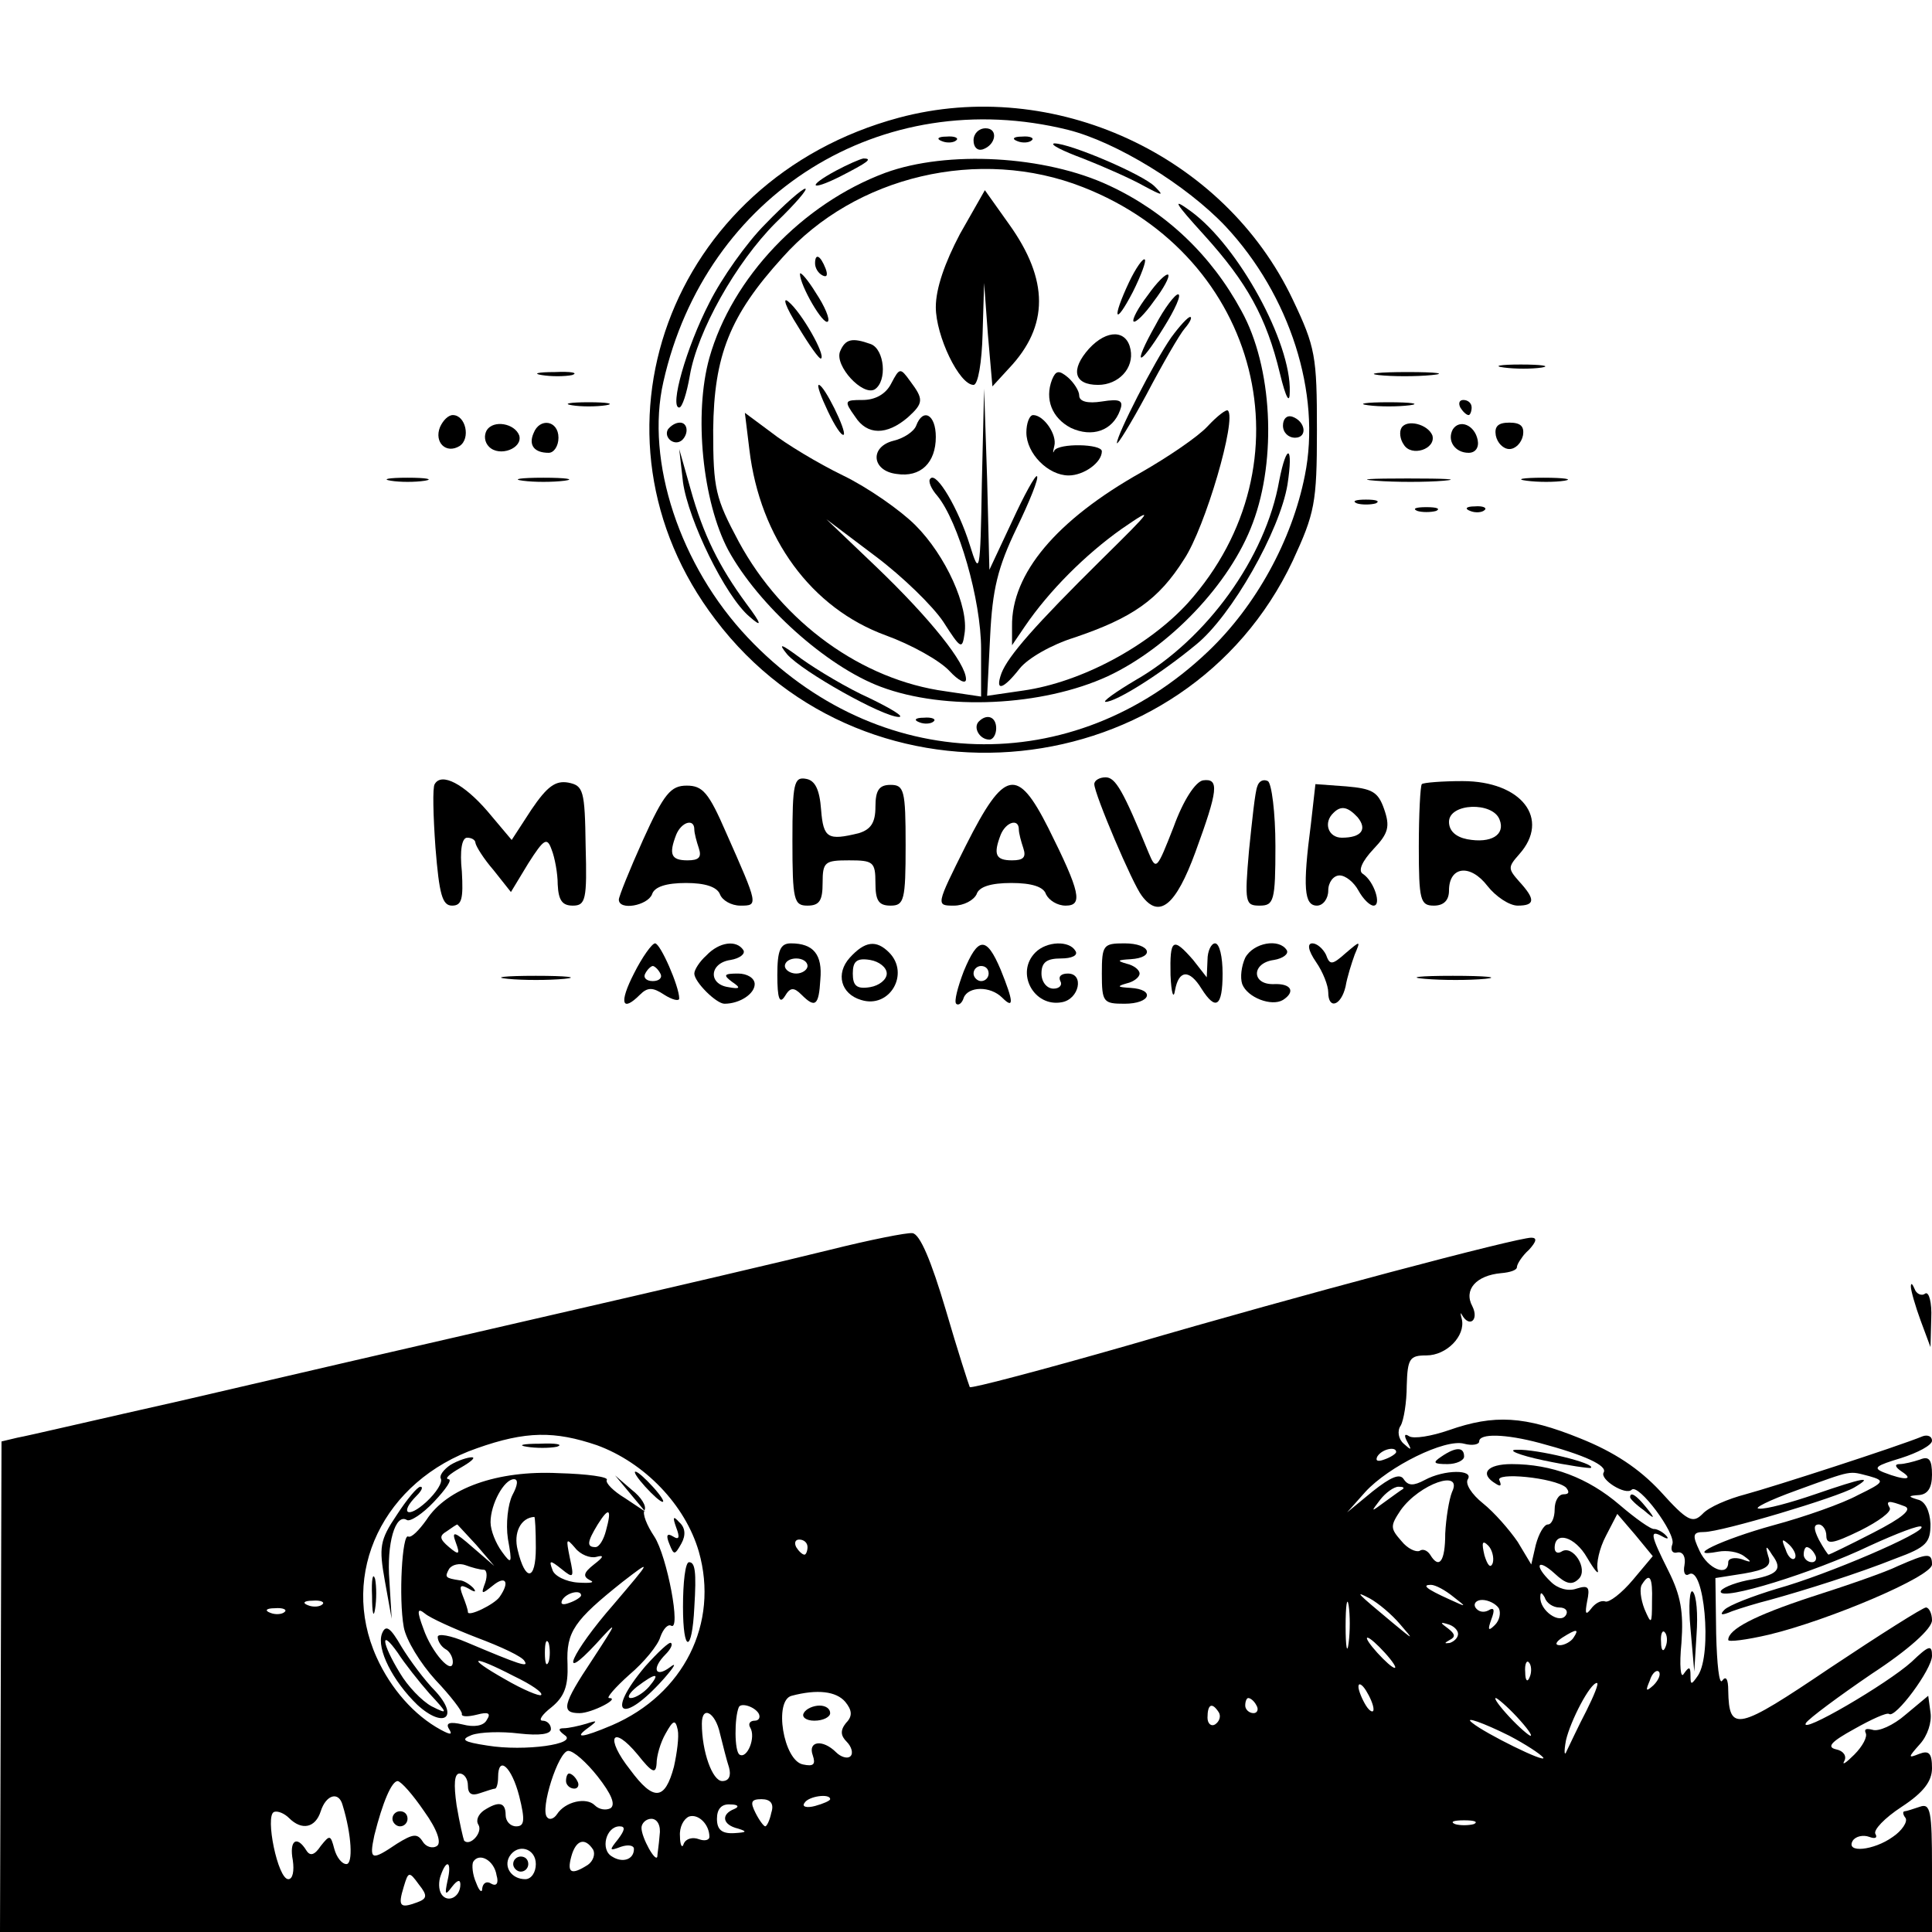 <?xml version="1.0" standalone="no"?>
<!DOCTYPE svg PUBLIC "-//W3C//DTD SVG 20010904//EN"
 "http://www.w3.org/TR/2001/REC-SVG-20010904/DTD/svg10.dtd">
<svg version="1.0" xmlns="http://www.w3.org/2000/svg"
 width="256pt" height="256pt" viewBox="0 0 256 256"
 preserveAspectRatio="xMidYMid meet">

<g transform="translate(0,256) scale(0.1,-0.1)"
fill="#000000" stroke="none">
<path d="M1191 2404 c-305 -82 -429 -421 -243 -665 202 -267 623 -223 765 78
29 63 32 76 32 173 0 98 -2 110 -32 173 -91 192 -317 296 -522 241z m224 -16
c64 -16 157 -73 209 -128 85 -91 127 -221 105 -330 -17 -86 -65 -173 -128
-233 -179 -171 -439 -163 -610 18 -90 95 -136 234 -112 339 56 249 289 395
536 334z"/>
<path d="M1290 2374 c0 -9 5 -14 12 -12 18 6 21 28 4 28 -9 0 -16 -7 -16 -16z"/>
<path d="M1248 2373 c7 -3 16 -2 19 1 4 3 -2 6 -13 5 -11 0 -14 -3 -6 -6z"/>
<path d="M1348 2373 c7 -3 16 -2 19 1 4 3 -2 6 -13 5 -11 0 -14 -3 -6 -6z"/>
<path d="M1435 2350 c28 -11 64 -27 80 -36 26 -14 28 -14 15 -1 -16 16 -112
57 -133 57 -7 -1 11 -10 38 -20z"/>
<path d="M1108 2334 c-39 -21 -35 -28 5 -8 37 19 44 24 31 24 -5 -1 -21 -8
-36 -16z"/>
<path d="M1173 2331 c-110 -41 -203 -139 -233 -245 -21 -75 -9 -191 25 -255
40 -73 130 -154 202 -181 85 -32 214 -26 301 14 81 38 162 122 192 203 32 85
26 207 -15 281 -40 74 -100 131 -175 166 -85 40 -215 47 -297 17z m262 -19
c235 -92 304 -367 139 -551 -52 -57 -141 -105 -218 -116 l-48 -7 4 79 c3 62
10 91 35 143 17 35 30 67 27 69 -2 2 -17 -25 -33 -60 l-30 -64 -3 120 -4 120
-3 -125 c-2 -121 -3 -124 -16 -82 -15 48 -44 97 -52 88 -4 -3 1 -14 9 -23 28
-34 58 -138 58 -203 l0 -63 -47 7 c-111 15 -216 91 -274 198 -31 58 -34 70
-34 148 1 99 22 152 92 229 96 108 261 147 398 93z"/>
<path d="M1272 2250 c-20 -38 -32 -72 -32 -97 0 -38 31 -103 50 -103 6 0 11
30 12 68 l2 67 5 -68 6 -69 22 24 c53 56 53 117 0 191 l-32 45 -33 -58z"/>
<path d="M1080 2211 c0 -6 4 -13 10 -16 6 -3 7 1 4 9 -7 18 -14 21 -14 7z"/>
<path d="M1496 2186 c-23 -49 -19 -59 5 -13 11 22 18 41 16 43 -2 3 -12 -11
-21 -30z"/>
<path d="M1060 2197 c0 -15 31 -69 37 -63 3 3 -4 20 -16 38 -11 18 -21 29 -21
25z"/>
<path d="M1521 2169 c-13 -17 -21 -32 -19 -35 3 -2 15 10 27 27 13 17 21 32
19 35 -3 2 -15 -10 -27 -27z"/>
<path d="M1057 2128 c15 -25 29 -45 31 -43 6 5 -26 61 -43 75 -9 8 -4 -7 12
-32z"/>
<path d="M1531 2129 c-31 -55 -23 -58 11 -3 15 24 24 44 19 44 -4 0 -18 -18
-30 -41z"/>
<path d="M1552 2113 c-23 -33 -72 -129 -72 -140 0 -4 18 25 39 64 21 40 44 80
51 88 7 8 10 15 7 15 -3 0 -14 -12 -25 -27z"/>
<path d="M1443 2098 c-25 -28 -20 -48 12 -48 27 0 48 22 43 47 -5 26 -31 27
-55 1z"/>
<path d="M1113 2094 c-7 -19 30 -59 46 -50 17 11 13 53 -5 60 -25 9 -34 7 -41
-10z"/>
<path d="M1181 2052 c-7 -14 -21 -22 -38 -22 -24 0 -25 -1 -10 -22 16 -25 42
-25 70 -1 21 19 21 24 3 48 -13 18 -14 18 -25 -3z"/>
<path d="M1394 2057 c-10 -26 0 -51 25 -64 28 -13 55 -4 65 23 5 13 1 16 -24
12 -19 -3 -30 0 -30 8 0 6 -7 17 -15 24 -12 10 -16 9 -21 -3z"/>
<path d="M1097 2015 c9 -19 18 -33 21 -31 4 5 -26 66 -33 66 -3 0 3 -16 12
-35z"/>
<path d="M1600 1995 c-13 -14 -53 -41 -88 -61 -112 -63 -172 -134 -171 -204
l0 -25 17 25 c32 47 80 95 128 129 45 31 42 27 -26 -40 -89 -88 -124 -128
-133 -151 -9 -25 2 -22 24 6 11 14 43 32 72 41 77 26 112 50 146 104 28 42 70
186 58 197 -2 2 -14 -7 -27 -21z"/>
<path d="M993 1964 c14 -117 82 -210 181 -246 33 -12 71 -33 84 -47 12 -13 22
-18 22 -11 0 21 -47 80 -119 149 l-66 63 65 -49 c36 -27 76 -66 90 -87 23 -36
25 -37 28 -16 6 36 -25 104 -65 144 -20 20 -63 50 -96 66 -33 16 -76 42 -95
57 l-35 26 6 -49z"/>
<path d="M1214 1996 c-3 -8 -17 -17 -30 -20 -32 -8 -29 -40 4 -44 32 -5 52 15
52 49 0 30 -17 39 -26 15z"/>
<path d="M1360 1987 c0 -28 29 -57 56 -57 20 0 44 17 44 32 0 10 -57 11 -63 1
-2 -5 -2 -2 0 6 4 15 -14 41 -28 41 -5 0 -9 -11 -9 -23z"/>
<path d="M1014 2263 c-25 -25 -58 -72 -74 -104 -31 -60 -53 -139 -40 -139 4 0
10 19 14 42 10 59 61 150 114 203 26 25 43 45 39 45 -4 0 -28 -21 -53 -47z"/>
<path d="M1596 2248 c56 -62 82 -108 100 -183 8 -33 13 -41 13 -24 2 65 -68
193 -131 239 -26 19 -22 12 18 -32z"/>
<path d="M1700 1996 c0 -9 7 -16 16 -16 17 0 14 22 -4 28 -7 2 -12 -3 -12 -12z"/>
<path d="M885 1991 c-6 -11 9 -23 19 -14 9 9 7 23 -3 23 -6 0 -12 -4 -16 -9z"/>
<path d="M905 1921 c7 -50 56 -151 88 -178 17 -15 17 -11 -4 17 -36 49 -57 91
-74 152 l-15 53 5 -44z"/>
<path d="M1695 1923 c-18 -102 -96 -210 -190 -264 -27 -16 -45 -29 -40 -29 14
0 73 37 120 76 47 38 111 151 121 212 8 52 -1 56 -11 5z"/>
<path d="M1043 1693 c20 -23 127 -83 148 -83 8 0 -10 11 -39 25 -29 13 -69 37
-90 52 -27 20 -32 22 -19 6z"/>
<path d="M1218 1603 c7 -3 16 -2 19 1 4 3 -2 6 -13 5 -11 0 -14 -3 -6 -6z"/>
<path d="M1297 1604 c-8 -8 1 -24 14 -24 5 0 9 7 9 15 0 15 -12 20 -23 9z"/>
<path d="M1993 2073 c15 -2 37 -2 50 0 12 2 0 4 -28 4 -27 0 -38 -2 -22 -4z"/>
<path d="M718 2063 c12 -2 30 -2 40 0 9 3 -1 5 -23 4 -22 0 -30 -2 -17 -4z"/>
<path d="M1827 2063 c18 -2 50 -2 70 0 21 2 7 4 -32 4 -38 0 -55 -2 -38 -4z"/>
<path d="M758 2023 c12 -2 32 -2 45 0 12 2 2 4 -23 4 -25 0 -35 -2 -22 -4z"/>
<path d="M1813 2023 c15 -2 39 -2 55 0 15 2 2 4 -28 4 -30 0 -43 -2 -27 -4z"/>
<path d="M1935 2020 c3 -5 8 -10 11 -10 2 0 4 5 4 10 0 6 -5 10 -11 10 -5 0
-7 -4 -4 -10z"/>
<path d="M583 1994 c-8 -20 8 -36 26 -25 15 10 8 41 -9 41 -6 0 -13 -7 -17
-16z"/>
<path d="M645 1990 c-4 -7 -3 -16 3 -22 14 -14 45 -2 40 15 -6 16 -34 21 -43
7z"/>
<path d="M707 1986 c-7 -16 1 -26 20 -26 7 0 13 9 13 20 0 23 -25 27 -33 6z"/>
<path d="M1857 1993 c-3 -5 -2 -15 3 -22 10 -17 43 -6 38 12 -6 15 -34 22 -41
10z"/>
<path d="M1925 1991 c-8 -15 3 -31 21 -31 9 0 14 7 12 17 -4 20 -24 28 -33 14z"/>
<path d="M1982 1983 c2 -10 10 -18 18 -18 8 0 16 8 18 18 2 12 -3 17 -18 17
-15 0 -20 -5 -18 -17z"/>
<path d="M518 1923 c12 -2 32 -2 45 0 12 2 2 4 -23 4 -25 0 -35 -2 -22 -4z"/>
<path d="M693 1923 c15 -2 39 -2 55 0 15 2 2 4 -28 4 -30 0 -43 -2 -27 -4z"/>
<path d="M1823 1923 c26 -2 67 -2 90 0 23 2 2 3 -48 3 -49 0 -68 -1 -42 -3z"/>
<path d="M2023 1923 c15 -2 37 -2 50 0 12 2 0 4 -28 4 -27 0 -38 -2 -22 -4z"/>
<path d="M1798 1893 c6 -2 18 -2 25 0 6 3 1 5 -13 5 -14 0 -19 -2 -12 -5z"/>
<path d="M1878 1883 c6 -2 18 -2 25 0 6 3 1 5 -13 5 -14 0 -19 -2 -12 -5z"/>
<path d="M1948 1883 c7 -3 16 -2 19 1 4 3 -2 6 -13 5 -11 0 -14 -3 -6 -6z"/>
<path d="M576 1521 c-3 -4 -2 -42 1 -84 5 -62 9 -77 22 -77 13 0 15 9 13 45
-3 28 0 45 7 45 6 0 11 -3 11 -7 1 -5 11 -21 24 -36 l23 -29 23 38 c21 33 25
35 31 18 4 -10 8 -31 8 -46 1 -21 6 -28 20 -28 17 0 19 8 17 79 -1 74 -3 80
-23 84 -17 3 -28 -5 -49 -36 l-26 -40 -32 38 c-31 36 -61 52 -70 36z"/>
<path d="M1050 1446 c0 -79 2 -86 20 -86 16 0 20 7 20 30 0 28 3 30 35 30 32
0 35 -2 35 -30 0 -23 4 -30 20 -30 18 0 20 7 20 80 0 73 -2 80 -20 80 -15 0
-20 -7 -20 -29 0 -21 -6 -30 -22 -35 -41 -10 -47 -7 -50 31 -2 27 -8 39 -20
41 -16 3 -18 -6 -18 -82z"/>
<path d="M1450 1521 c0 -13 51 -133 63 -148 23 -31 45 -13 71 58 30 82 32 98
10 95 -10 -2 -26 -26 -39 -62 -22 -56 -23 -58 -33 -34 -34 83 -44 100 -57 100
-8 0 -15 -4 -15 -9z"/>
<path d="M1666 1518 c-3 -7 -7 -46 -11 -85 -6 -69 -5 -73 14 -73 19 0 21 6 21
79 0 44 -5 83 -10 86 -6 3 -12 0 -14 -7z"/>
<path d="M1884 1521 c-2 -2 -4 -40 -4 -83 0 -71 2 -78 20 -78 13 0 20 7 20 20
0 32 28 36 51 6 11 -14 29 -26 40 -26 23 0 24 8 2 32 -15 17 -15 19 0 36 42
47 3 97 -75 97 -27 0 -52 -2 -54 -4z m103 -47 c8 -20 -11 -32 -43 -26 -15 3
-24 11 -24 23 0 25 58 27 67 3z"/>
<path d="M852 1447 c-18 -40 -32 -75 -32 -79 0 -15 38 -8 44 7 3 10 19 15 45
15 25 0 41 -5 45 -15 3 -8 15 -15 27 -15 24 0 24 0 -19 97 -23 53 -31 62 -52
62 -21 0 -30 -10 -58 -72z m68 14 c0 -5 3 -16 6 -25 4 -12 0 -16 -15 -16 -22
0 -25 8 -15 34 7 17 24 22 24 7z"/>
<path d="M1280 1440 c-40 -80 -40 -80 -16 -80 13 0 26 7 30 15 3 10 19 15 46
15 27 0 43 -5 46 -15 4 -8 15 -15 26 -15 23 0 20 17 -23 103 -41 81 -58 78
-109 -23z m70 21 c0 -5 3 -16 6 -25 4 -12 0 -16 -15 -16 -22 0 -25 8 -15 34 7
17 24 22 24 7z"/>
<path d="M1737 1468 c-11 -84 -9 -108 8 -108 8 0 15 9 15 20 0 11 7 20 15 20
8 0 19 -9 25 -20 6 -11 15 -20 20 -20 11 0 1 32 -14 42 -7 4 -1 17 14 33 20
21 22 30 14 53 -8 23 -16 27 -50 30 l-41 3 -6 -53z m62 9 c13 -16 5 -27 -21
-27 -18 0 -25 20 -11 33 10 10 19 8 32 -6z"/>
<path d="M840 1270 c-20 -39 -16 -52 8 -28 10 10 17 10 32 0 11 -7 20 -9 20
-5 0 16 -25 73 -32 73 -4 0 -17 -18 -28 -40z m35 0 c3 -5 -1 -10 -10 -10 -9 0
-13 5 -10 10 3 6 8 10 10 10 2 0 7 -4 10 -10z"/>
<path d="M936 1294 c-9 -8 -16 -19 -16 -24 0 -11 29 -40 40 -40 20 0 40 13 40
26 0 8 -10 14 -22 14 -19 0 -20 -2 -8 -11 12 -8 11 -10 -5 -7 -27 4 -25 32 3
36 12 2 20 8 17 13 -9 14 -32 11 -49 -7z"/>
<path d="M1030 1268 c0 -31 3 -39 10 -28 7 12 12 12 22 2 18 -18 23 -15 25 20
3 33 -9 48 -39 48 -14 0 -18 -9 -18 -42z m40 12 c0 -5 -7 -10 -15 -10 -8 0
-15 5 -15 10 0 6 7 10 15 10 8 0 15 -4 15 -10z"/>
<path d="M1126 1291 c-19 -21 -12 -48 15 -56 38 -12 65 35 37 63 -17 17 -32
15 -52 -7z m49 -21 c0 -8 -10 -16 -22 -18 -18 -3 -23 2 -23 18 0 16 5 21 23
18 12 -2 22 -10 22 -18z"/>
<path d="M1277 1273 c-8 -21 -13 -40 -10 -43 3 -3 8 1 10 8 6 15 35 16 51 0
16 -16 15 -5 -2 37 -19 45 -30 44 -49 -2z m33 -3 c0 -5 -4 -10 -10 -10 -5 0
-10 5 -10 10 0 6 5 10 10 10 6 0 10 -4 10 -10z"/>
<path d="M1372 1298 c-27 -27 -2 -73 35 -66 23 4 30 38 8 38 -9 0 -13 -4 -10
-10 3 -5 -1 -10 -9 -10 -9 0 -16 9 -16 20 0 15 7 20 26 20 14 0 23 4 19 10 -8
14 -38 13 -53 -2z"/>
<path d="M1460 1270 c0 -38 2 -40 30 -40 35 0 41 19 8 21 -17 1 -19 2 -5 6 9
2 17 8 17 13 0 5 -8 11 -17 13 -14 4 -12 5 5 6 33 2 27 21 -8 21 -28 0 -30 -2
-30 -40z"/>
<path d="M1551 1268 c1 -24 4 -33 6 -20 5 27 19 28 35 2 19 -30 28 -24 28 20
0 22 -4 40 -10 40 -5 0 -10 -10 -10 -22 l-1 -23 -18 23 c-27 31 -31 28 -30
-20z"/>
<path d="M1650 1291 c-5 -11 -7 -26 -4 -35 7 -18 39 -30 54 -21 17 11 11 22
-12 21 -30 -1 -30 28 0 32 12 2 20 8 17 13 -10 16 -44 10 -55 -10z"/>
<path d="M1744 1285 c9 -13 16 -31 16 -40 0 -23 17 -18 23 8 2 12 8 31 12 42
8 19 8 19 -12 2 -18 -16 -21 -16 -26 -2 -4 8 -12 15 -18 15 -7 0 -6 -9 5 -25z"/>
<path d="M673 1263 c20 -2 54 -2 75 0 20 2 3 4 -38 4 -41 0 -58 -2 -37 -4z"/>
<path d="M1888 1263 c23 -2 59 -2 80 0 20 2 1 4 -43 4 -44 0 -61 -2 -37 -4z"/>
<path d="M1100 904 c-52 -13 -223 -53 -380 -89 -157 -36 -373 -86 -480 -111
-107 -24 -205 -47 -217 -49 l-21 -5 -1 -325 -1 -325 1280 0 1280 0 0 86 c0 74
-2 85 -16 80 -9 -3 -18 -6 -20 -6 -3 0 -3 -4 1 -9 3 -5 -5 -17 -17 -25 -25
-18 -63 -22 -53 -5 4 6 14 8 22 5 8 -3 11 -1 8 4 -3 5 12 21 35 36 29 19 40
34 40 51 0 20 -4 24 -17 19 -15 -6 -15 -5 1 13 10 11 16 29 14 42 l-3 22 -30
-25 c-16 -14 -36 -23 -44 -20 -8 2 -11 1 -9 -4 3 -5 -4 -18 -15 -29 -11 -11
-17 -15 -13 -8 3 6 -1 13 -11 15 -13 3 -7 10 24 27 23 13 43 22 46 20 8 -7 57
59 57 77 0 15 -4 14 -27 -8 -32 -29 -150 -98 -140 -81 4 6 43 35 87 65 49 32
80 60 80 71 0 9 -4 17 -8 17 -4 0 -61 -36 -127 -80 -123 -83 -134 -86 -135
-30 0 15 -3 20 -8 13 -4 -6 -7 22 -8 62 l-1 74 38 6 c29 5 37 10 32 23 -4 14
-3 15 5 2 15 -20 8 -27 -33 -34 -19 -4 -35 -11 -35 -15 0 -13 123 25 198 61
35 16 66 28 68 25 7 -7 -126 -64 -191 -82 -33 -10 -64 -22 -70 -28 -7 -7 -4
-8 10 -2 11 4 34 11 50 15 47 13 117 35 167 55 41 15 46 21 46 46 -1 17 -7 30
-17 32 -13 4 -13 5 2 6 11 1 17 9 17 27 0 20 -4 25 -16 20 -9 -3 -21 -6 -27
-6 -7 0 -6 -4 3 -10 17 -11 4 -12 -24 -1 -15 6 -10 9 23 19 22 7 41 17 41 23
0 6 -6 8 -12 6 -34 -14 -198 -67 -235 -77 -23 -6 -49 -17 -57 -26 -13 -13 -20
-10 -56 30 -28 30 -61 52 -106 70 -74 30 -114 32 -174 11 -23 -8 -47 -12 -53
-8 -6 4 -7 1 -2 -8 6 -11 5 -11 -5 -2 -7 6 -9 17 -4 24 4 7 8 31 8 53 1 36 4
40 26 40 27 0 52 26 47 48 -2 7 -2 10 0 6 10 -18 23 -7 14 11 -12 22 5 41 38
44 12 1 21 4 21 8 0 4 7 15 16 23 10 11 11 16 3 16 -19 0 -303 -75 -532 -142
-115 -33 -210 -58 -212 -56 -1 2 -16 48 -32 103 -19 64 -34 100 -44 101 -7 1
-57 -9 -109 -22z m-309 -259 c63 -23 117 -79 135 -141 27 -95 -20 -189 -115
-230 -40 -17 -52 -18 -31 -3 12 9 12 10 -3 5 -10 -3 -24 -6 -30 -6 -8 0 -7 -3
1 -9 19 -12 -53 -22 -102 -14 -33 5 -36 8 -21 14 11 4 39 5 63 2 27 -3 42 -1
42 6 0 6 -5 11 -11 11 -6 0 -1 8 12 18 17 14 22 28 21 57 -2 43 9 58 73 109
39 30 39 30 -12 -30 -56 -64 -75 -108 -23 -52 29 32 29 31 -5 -21 -40 -60 -42
-71 -17 -71 16 0 55 20 39 20 -4 0 8 14 27 31 19 16 38 39 41 50 4 11 10 17
14 15 14 -9 -5 92 -22 118 -10 15 -16 30 -13 35 3 5 -4 17 -17 27 l-22 19 20
-24 20 -24 -27 18 c-15 9 -26 20 -24 24 3 4 -26 8 -64 9 -81 4 -148 -20 -175
-62 -10 -14 -20 -24 -24 -22 -8 5 -13 -81 -6 -120 3 -17 22 -48 42 -70 20 -21
36 -42 35 -45 -1 -4 8 -4 20 -1 15 4 19 2 13 -7 -4 -8 -17 -10 -32 -6 -17 4
-23 2 -18 -6 5 -8 2 -8 -11 -1 -35 19 -66 54 -85 96 -50 111 9 234 133 277 65
23 103 23 159 4z m1249 3 c60 -16 90 -30 85 -39 -6 -9 29 -31 37 -23 9 9 59
-58 54 -72 -3 -8 0 -13 7 -11 7 1 11 -6 9 -17 -2 -10 1 -15 6 -12 20 12 31
-105 12 -134 -9 -13 -10 -13 -10 0 0 12 -2 12 -9 2 -4 -7 -6 11 -3 41 3 41 -1
63 -17 95 -24 48 -26 56 -8 46 7 -4 9 -3 4 2 -5 5 -12 8 -15 8 -4 -1 -25 14
-46 32 -42 36 -90 54 -143 54 -33 0 -43 -13 -21 -26 6 -4 8 -3 5 4 -8 12 73 4
88 -9 5 -6 4 -9 -3 -9 -7 0 -12 -9 -12 -20 0 -11 -4 -20 -9 -20 -5 0 -12 -12
-16 -27 l-6 -26 -18 30 c-11 16 -31 39 -46 51 -15 12 -24 26 -20 32 8 13 -31
13 -57 -1 -15 -8 -22 -8 -28 1 -5 8 -17 3 -41 -16 l-34 -28 24 27 c31 34 106
71 131 64 11 -3 20 -1 20 3 0 11 35 10 80 -2z m-190 -12 c0 -2 -7 -7 -16 -10
-8 -3 -12 -2 -9 4 6 10 25 14 25 6z m627 -32 c21 -6 20 -8 -15 -25 -20 -11
-71 -29 -112 -40 -69 -19 -121 -44 -73 -35 11 2 26 0 34 -6 11 -8 10 -9 -3 -4
-10 3 -18 1 -18 -4 0 -20 -27 -9 -38 15 -10 21 -9 25 6 25 23 0 177 46 199 59
27 16 12 13 -52 -9 -32 -11 -65 -20 -74 -19 -9 0 13 11 49 24 77 28 69 26 97
19z m-1798 -25 c-6 -12 -9 -38 -6 -58 6 -33 5 -35 -8 -17 -8 11 -15 28 -15 39
0 24 18 57 31 57 6 0 5 -8 -2 -21z m1245 4 c-4 -10 -8 -35 -9 -55 0 -37 -8
-48 -20 -28 -4 6 -10 8 -14 5 -5 -2 -16 3 -24 13 -15 17 -15 20 -1 41 25 35
83 55 68 24z m-65 4 c-2 -1 -13 -9 -24 -17 -19 -14 -19 -14 -6 3 7 9 18 17 24
17 6 0 8 -1 6 -3z m665 -23 c10 -4 -3 -15 -42 -35 -31 -16 -58 -29 -59 -29 -1
0 -7 9 -13 20 -7 14 -7 20 0 20 5 0 10 -7 10 -15 0 -12 8 -11 45 7 24 12 42
25 39 30 -6 10 -1 10 20 2z m-1721 -32 c-3 -12 -9 -22 -14 -22 -12 0 -11 7 3
30 15 24 19 21 11 -8z m-93 -23 c0 -44 -14 -45 -24 -3 -6 23 4 43 22 44 1 0 2
-18 2 -41z m1454 -42 c-15 -18 -32 -31 -37 -29 -6 2 -14 -3 -19 -10 -7 -9 -8
-6 -5 10 4 19 2 22 -14 17 -11 -4 -25 0 -34 9 -23 22 -18 32 5 11 15 -14 23
-16 32 -7 13 13 -8 46 -23 36 -5 -3 -9 -1 -9 5 0 23 27 15 43 -13 10 -17 16
-24 14 -16 -2 8 2 28 11 45 l15 29 24 -28 23 -28 -26 -31z m-1533 46 l24 -28
-29 25 c-24 21 -28 22 -22 6 6 -16 4 -17 -9 -6 -13 11 -13 15 -3 21 7 5 13 9
14 9 0 0 11 -12 25 -27z m159 -16 c11 3 10 0 -3 -10 -14 -11 -15 -16 -5 -21 7
-3 0 -4 -16 -3 -16 1 -32 9 -34 17 -5 13 -3 13 12 1 16 -13 17 -12 11 15 -5
25 -5 27 7 13 7 -9 20 -14 28 -12z m280 13 c0 -5 -2 -10 -4 -10 -3 0 -8 5 -11
10 -3 6 -1 10 4 10 6 0 11 -4 11 -10z m908 -21 c-3 -8 -7 -3 -11 10 -4 17 -3
21 5 13 5 -5 8 -16 6 -23z m400 6 c-3 -3 -9 2 -12 12 -6 14 -5 15 5 6 7 -7 10
-15 7 -18z m27 5 c3 -5 1 -10 -4 -10 -6 0 -11 5 -11 10 0 6 2 10 4 10 3 0 8
-4 11 -10z m-1764 -20 c4 0 5 -8 2 -17 -6 -16 -5 -16 10 -4 17 14 23 5 9 -15
-7 -10 -42 -27 -42 -20 0 3 -3 12 -7 22 -5 13 -3 15 8 9 8 -5 11 -5 6 1 -5 5
-13 10 -18 10 -19 3 -20 4 -14 15 4 6 14 8 22 5 8 -3 19 -6 24 -6z m1548 -42
c0 -31 -1 -31 -10 -10 -5 13 -7 28 -3 33 10 16 14 9 13 -23z m-263 6 c18 -14
18 -14 -6 -3 -31 14 -36 19 -24 19 6 0 19 -7 30 -16z m-1156 2 c0 -2 -7 -7
-16 -10 -8 -3 -12 -2 -9 4 6 10 25 14 25 6z m1017 -63 c-2 -16 -4 -5 -4 22 0
28 2 40 4 28 2 -13 2 -35 0 -50z m68 25 c19 -22 19 -22 -10 2 -48 40 -51 43
-30 32 11 -6 29 -21 40 -34z m211 22 c9 0 12 -5 9 -10 -8 -13 -35 6 -34 24 0
7 2 6 6 -1 2 -7 11 -13 19 -13z m-1639 4 c-3 -3 -12 -4 -19 -1 -8 3 -5 6 6 6
11 1 17 -2 13 -5z m1559 -5 c3 -6 1 -16 -5 -22 -9 -9 -10 -7 -5 7 5 13 4 17
-4 12 -6 -3 -13 -2 -17 4 -3 5 1 10 9 10 8 0 18 -5 22 -11z m-1609 -5 c-3 -3
-12 -4 -19 -1 -8 3 -5 6 6 6 11 1 17 -2 13 -5z m255 -34 c32 -12 60 -25 63
-31 6 -9 -6 -5 -77 25 -21 9 -38 12 -38 7 0 -6 5 -13 10 -16 6 -3 10 -11 10
-17 0 -19 -28 12 -39 44 -9 24 -8 28 2 20 7 -6 38 -20 69 -32z m1300 5 c0 -5
-5 -10 -11 -12 -8 -1 -7 0 0 4 8 4 7 8 -2 15 -11 8 -11 9 -1 6 8 -2 14 -8 14
-13z m153 -5 c-3 -5 -12 -10 -18 -10 -7 0 -6 4 3 10 19 12 23 12 15 0z m122
-12 c-3 -8 -6 -5 -6 6 -1 11 2 17 5 13 3 -3 4 -12 1 -19z m-1480 -20 c-3 -7
-5 -2 -5 12 0 14 2 19 5 13 2 -7 2 -19 0 -25z m1108 12 c10 -11 16 -20 13 -20
-3 0 -13 9 -23 20 -10 11 -16 20 -13 20 3 0 13 -9 23 -20z m-1154 -31 c23 -11
39 -22 36 -25 -2 -2 -24 7 -48 21 -53 30 -44 33 12 4z m1346 -1 c-3 -8 -6 -5
-6 6 -1 11 2 17 5 13 3 -3 4 -12 1 -19z m164 -11 c-10 -9 -11 -8 -5 6 3 10 9
15 12 12 3 -3 0 -11 -7 -18z m-371 -32 c0 -5 -5 -3 -10 5 -5 8 -10 20 -10 25
0 6 5 3 10 -5 5 -8 10 -19 10 -25z m282 -2 c-11 -21 -22 -45 -26 -53 -3 -8 -4
-2 -1 14 6 26 32 76 41 76 3 0 -4 -17 -14 -37z m-982 12 c9 -11 10 -19 1 -28
-8 -10 -7 -17 1 -25 6 -6 9 -15 5 -19 -4 -4 -13 -1 -19 5 -18 18 -38 15 -31
-4 4 -12 1 -15 -13 -12 -26 5 -39 85 -15 91 34 9 59 6 71 -8z m545 -5 c3 -5 1
-10 -4 -10 -6 0 -11 5 -11 10 0 6 2 10 4 10 3 0 8 -4 11 -10z m345 -15 c13
-14 21 -25 18 -25 -2 0 -15 11 -28 25 -13 14 -21 25 -18 25 2 0 15 -11 28 -25z
m-1005 5 c3 -5 1 -10 -5 -10 -6 0 -9 -4 -6 -9 8 -13 -4 -42 -14 -36 -7 4 -7
49 -1 63 3 6 20 1 26 -8z m610 1 c3 -5 1 -12 -5 -16 -5 -3 -10 1 -10 9 0 18 6
21 15 7z m-661 -28 c4 -16 9 -36 12 -45 3 -11 0 -18 -9 -18 -13 0 -27 39 -27
76 0 25 18 15 24 -13z m-61 -44 c-12 -45 -27 -46 -58 -4 -34 43 -24 61 10 20
19 -24 24 -26 25 -12 0 10 5 28 12 40 10 18 13 19 16 5 2 -9 -1 -31 -5 -49z
m1107 41 c21 -11 41 -24 45 -29 4 -8 -77 32 -94 46 -13 10 15 0 49 -17z
m-1208 -54 c18 -23 24 -37 17 -42 -6 -3 -15 -2 -21 4 -11 11 -39 5 -50 -12 -4
-6 -10 -8 -13 -4 -10 10 15 88 28 88 7 0 24 -15 39 -34z m-104 -26 c8 -32 7
-40 -4 -40 -8 0 -14 7 -14 15 0 17 -9 19 -29 6 -7 -5 -11 -13 -7 -19 6 -10
-11 -29 -19 -21 -1 2 -6 23 -10 47 -4 28 -3 42 4 42 6 0 11 -7 11 -16 0 -11 5
-14 16 -10 9 3 18 6 20 6 2 0 4 7 4 15 0 30 18 14 28 -25z m-126 -20 c18 -25
23 -42 17 -46 -6 -4 -15 -1 -19 6 -7 11 -13 10 -34 -3 -34 -23 -37 -22 -30 11
11 44 23 72 31 72 5 -1 20 -18 35 -40z m-108 8 c12 -39 14 -78 5 -78 -6 0 -13
9 -16 20 -5 19 -6 19 -18 4 -8 -12 -14 -14 -19 -6 -13 21 -23 13 -18 -13 2
-14 0 -25 -6 -25 -14 0 -31 84 -19 89 5 2 14 -2 20 -8 17 -17 35 -13 42 9 7
22 24 27 29 8z m568 -10 c-2 -10 -6 -18 -8 -18 -2 0 -8 8 -13 18 -7 14 -6 18
8 18 12 0 17 -6 13 -18z m78 18 c0 -2 -9 -6 -20 -9 -11 -3 -18 -1 -14 4 5 9
34 13 34 5z m-127 -13 c-18 -7 -16 -21 5 -26 13 -4 11 -5 -5 -6 -17 -1 -23 5
-23 19 0 13 6 20 18 19 10 0 12 -3 5 -6z m-33 -37 c0 -4 -6 -6 -14 -3 -8 3
-17 1 -20 -6 -2 -7 -5 -2 -5 10 -1 12 5 23 12 26 12 4 27 -10 27 -27z m-66 2
c-1 -13 -3 -25 -3 -28 -2 -9 -21 25 -21 38 0 6 6 12 13 12 8 0 13 -9 11 -22z
m1079 15 c-7 -2 -19 -2 -25 0 -7 3 -2 5 12 5 14 0 19 -2 13 -5z m-1134 -20
c-12 -15 -12 -16 4 -10 9 3 17 2 17 -3 0 -14 -15 -19 -29 -10 -16 9 -8 40 10
40 8 0 7 -5 -2 -17z m-33 -14 c3 -6 0 -15 -7 -20 -22 -14 -28 -11 -22 11 6 22
18 26 29 9z m-76 -19 c0 -11 -6 -20 -14 -20 -18 0 -29 16 -21 30 11 18 35 11
35 -10z m-52 -15 c3 -10 0 -15 -7 -11 -6 4 -11 1 -12 -6 0 -7 -4 -4 -8 7 -5
11 -6 24 -4 28 8 13 28 2 31 -18z m-65 -7 c-4 -19 -3 -20 6 -8 7 9 11 10 11 3
0 -17 -17 -25 -25 -13 -4 6 -4 17 -1 25 8 23 15 18 9 -7z m-41 -29 c-22 -8
-25 -5 -17 21 6 20 7 21 20 3 12 -15 11 -19 -3 -24z"/>
<path d="M698 643 c12 -2 30 -2 40 0 9 3 -1 5 -23 4 -22 0 -30 -2 -17 -4z"/>
<path d="M597 619 c-9 -6 -15 -14 -13 -18 3 -5 -6 -19 -19 -31 -25 -23 -36
-15 -13 8 7 7 9 12 5 12 -4 0 -18 -17 -31 -37 -23 -34 -24 -43 -16 -88 l9 -50
-3 50 c-4 50 8 90 23 81 4 -3 21 8 36 24 16 17 25 30 19 30 -5 1 2 7 16 15 14
8 21 14 15 14 -5 0 -18 -4 -28 -10z"/>
<path d="M855 590 c10 -11 20 -20 23 -20 3 0 -3 9 -13 20 -10 11 -20 20 -23
20 -3 0 3 -9 13 -20z"/>
<path d="M896 536 c5 -13 4 -17 -4 -12 -8 5 -10 2 -5 -10 6 -15 7 -15 16 1 6
11 5 21 -3 28 -8 9 -9 7 -4 -7z"/>
<path d="M905 431 c0 -62 12 -62 15 -1 3 48 1 60 -7 60 -5 0 -8 -27 -8 -59z"/>
<path d="M493 445 c0 -22 2 -30 4 -17 2 12 2 30 0 40 -3 9 -5 -1 -4 -23z"/>
<path d="M506 395 c-7 -20 14 -62 47 -94 35 -32 56 -17 24 18 -14 14 -34 41
-45 59 -15 26 -21 30 -26 17z m63 -79 c25 -27 25 -28 3 -17 -13 7 -32 27 -42
44 -24 39 -27 61 -3 27 9 -14 28 -38 42 -54z"/>
<path d="M855 352 c-54 -64 -31 -79 25 -16 14 16 17 22 8 15 -20 -15 -25 -2
-6 17 6 6 10 13 7 15 -2 2 -17 -12 -34 -31z m5 -27 c-7 -8 -18 -15 -24 -15 -6
0 -2 7 8 15 25 19 32 19 16 0z"/>
<path d="M1910 630 c-12 -8 -11 -10 8 -10 12 0 22 5 22 10 0 13 -11 13 -30 0z"/>
<path d="M2045 625 c33 -7 62 -11 63 -10 7 6 -72 25 -98 24 -14 0 2 -7 35 -14z"/>
<path d="M2160 576 c0 -2 8 -10 18 -17 15 -13 16 -12 3 4 -13 16 -21 21 -21
13z"/>
<path d="M2240 402 l5 -57 3 49 c2 27 0 52 -5 57 -4 4 -6 -18 -3 -49z"/>
<path d="M1065 290 c-3 -5 3 -10 14 -10 12 0 21 5 21 10 0 6 -6 10 -14 10 -8
0 -18 -4 -21 -10z"/>
<path d="M750 200 c0 -5 5 -10 11 -10 5 0 7 5 4 10 -3 6 -8 10 -11 10 -2 0 -4
-4 -4 -10z"/>
<path d="M520 150 c0 -5 5 -10 10 -10 6 0 10 5 10 10 0 6 -4 10 -10 10 -5 0
-10 -4 -10 -10z"/>
<path d="M680 90 c0 -5 5 -10 10 -10 6 0 10 5 10 10 0 6 -4 10 -10 10 -5 0
-10 -4 -10 -10z"/>
<path d="M2532 855 c0 -5 6 -26 13 -45 l13 -35 1 38 c1 21 -3 36 -8 33 -5 -4
-12 0 -14 6 -3 7 -5 9 -5 3z"/>
<path d="M2515 485 c-16 -8 -68 -26 -115 -41 -76 -25 -110 -43 -110 -57 0 -3
24 0 54 7 79 19 216 77 216 93 0 16 -6 15 -45 -2z"/>
</g>
</svg>
